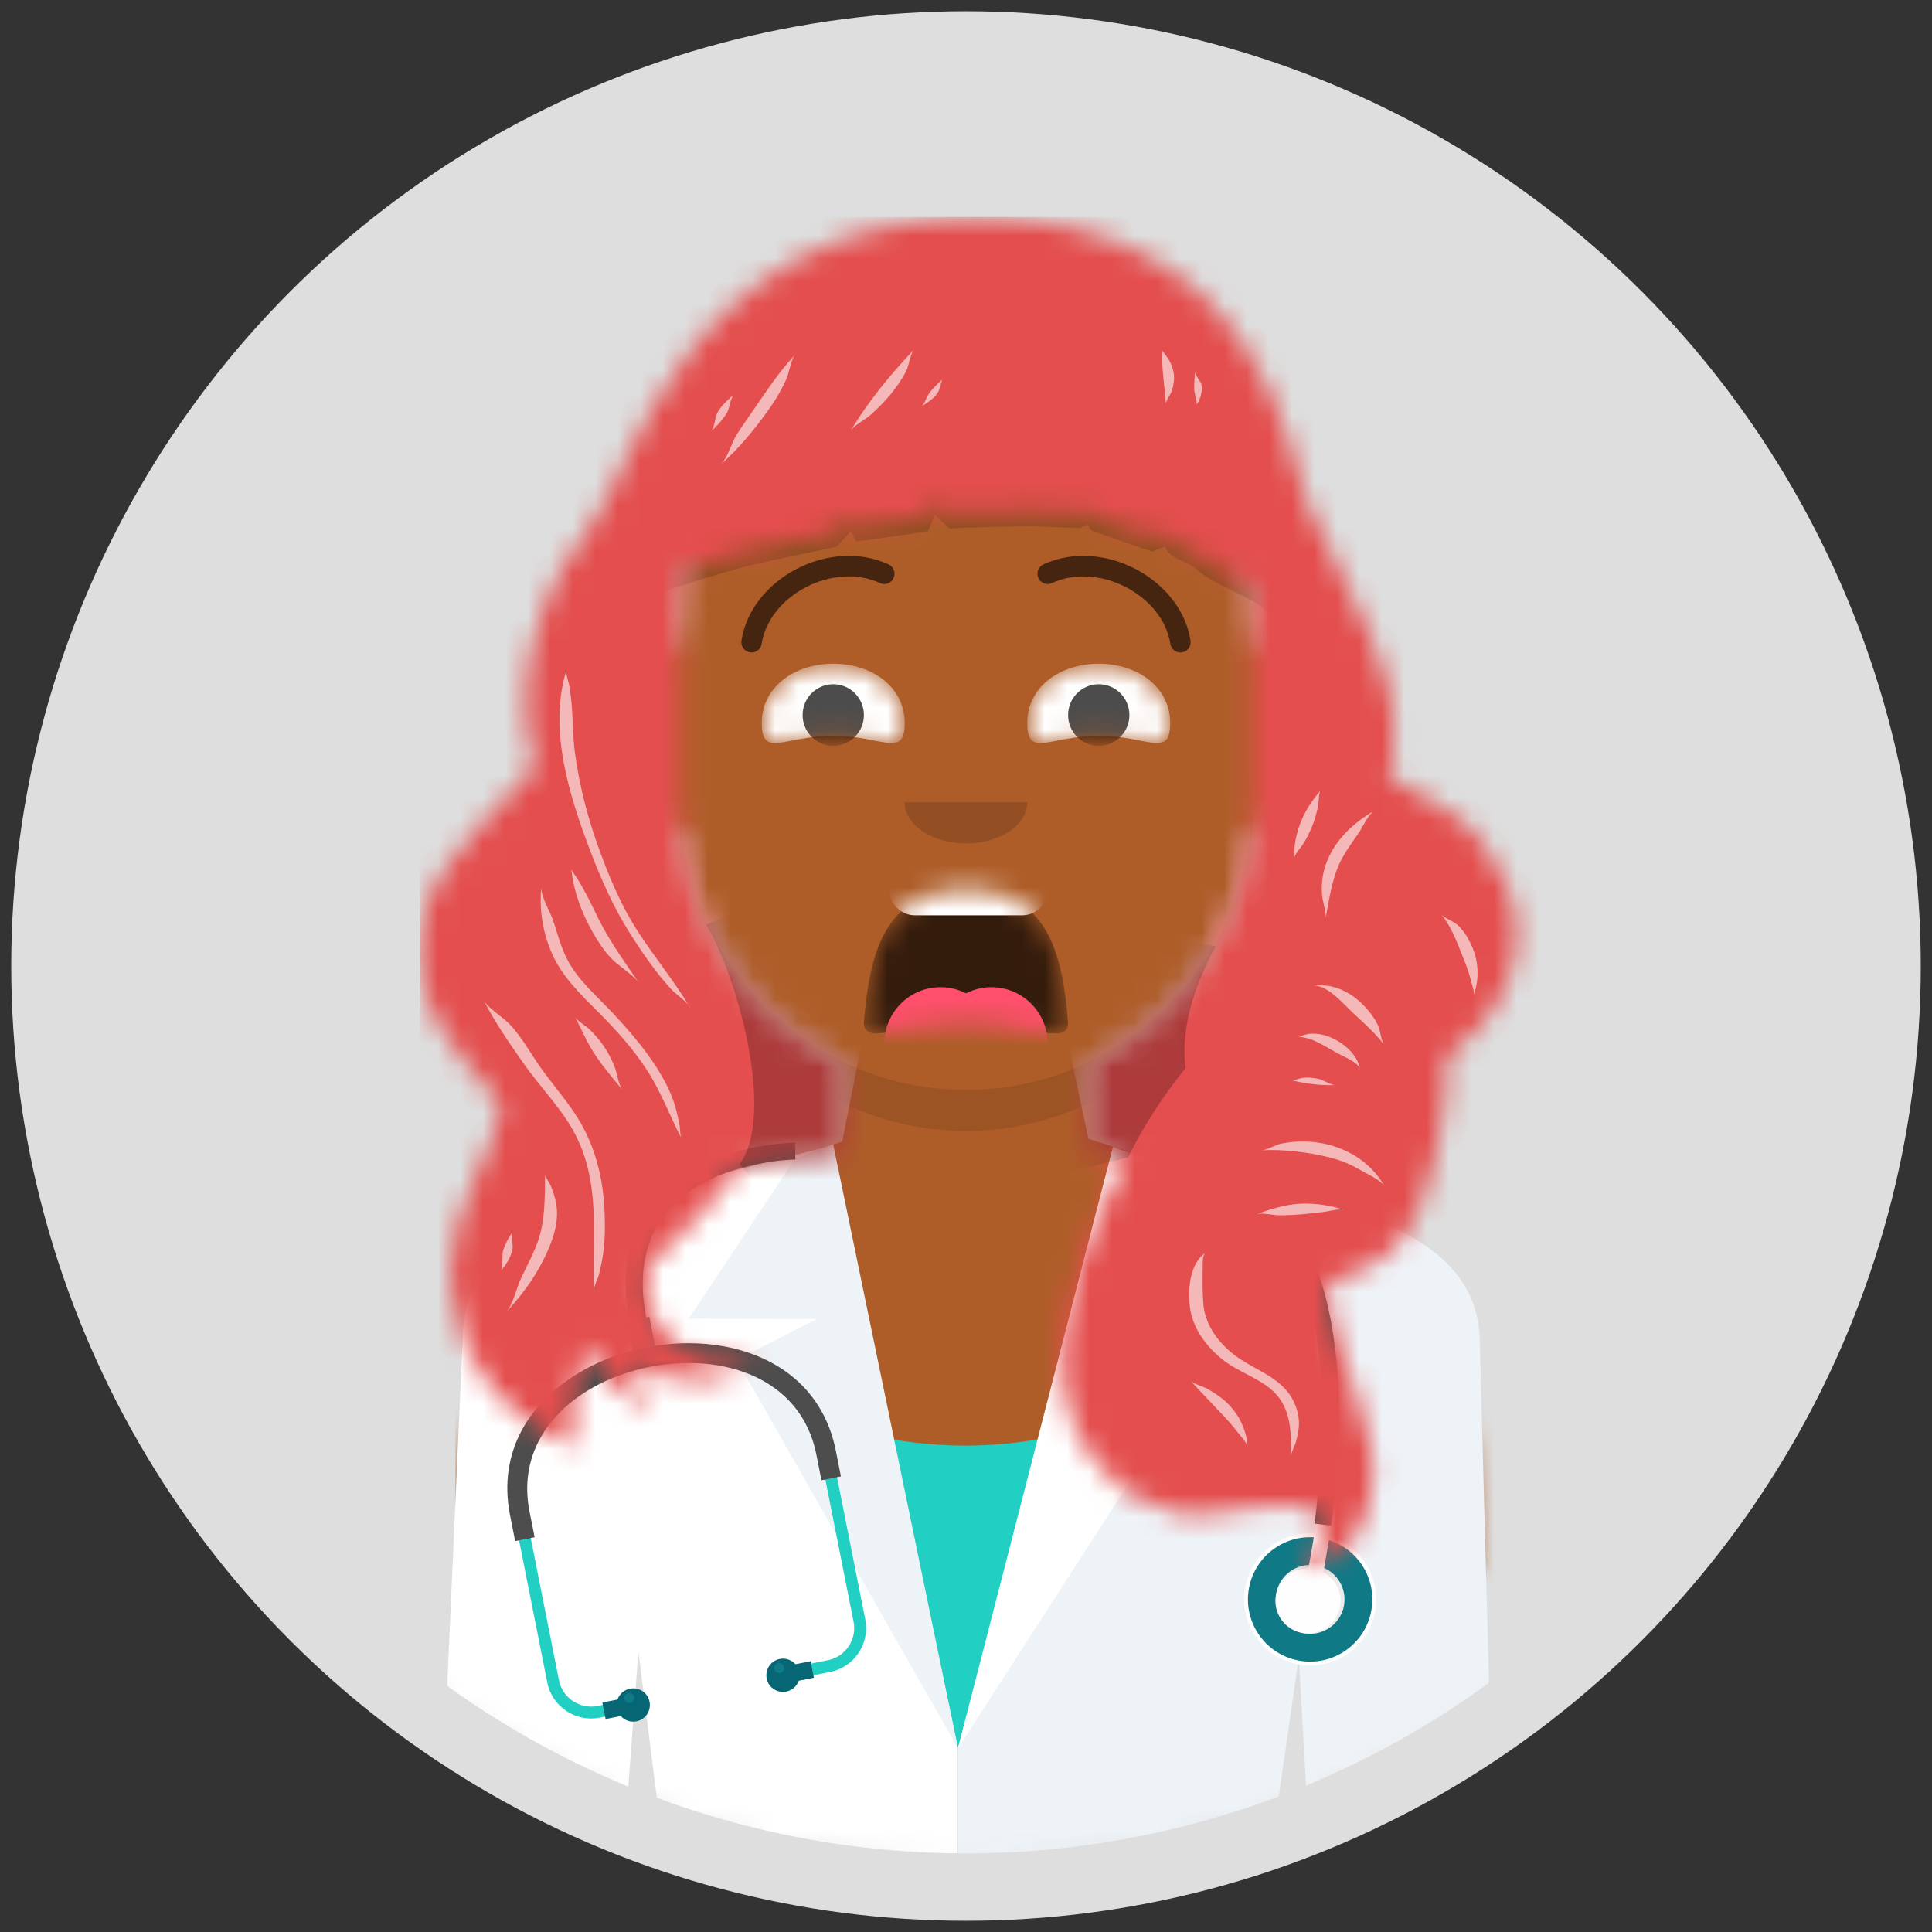 <svg width="86" height="86" viewBox="0 0 86 86" fill="none" xmlns="http://www.w3.org/2000/svg">
<rect x="0" y="0" width="86" height="86" fill="#333333" stroke="none"/>
<path d="M43 83.999C65.644 83.999 84 65.643 84 43C84 20.356 65.644 2 43 2C20.357 2 2 20.356 2 43C2 65.643 20.357 83.999 43 83.999Z" fill="#DEDEDE"/>
<mask id="mask0" mask-type="alpha" maskUnits="userSpaceOnUse" x="2" y="2" width="82" height="82">
<circle cx="43" cy="43" r="41" fill="#C4C4C4"/>
</mask>
<g mask="url(#mask0)">
</g>
<mask id="mask1" mask-type="alpha" maskUnits="userSpaceOnUse" x="2" y="1" width="82" height="82">
<circle cx="43" cy="42" r="41" fill="#C4C4C4"/>
</mask>
<g mask="url(#mask1)">
<path d="M38.603 45.218L37.489 50.816L33.756 52.1L35.965 86.949L50.168 86.868L50.831 51.442L48.447 50.692L47.233 44.981L38.603 45.218Z" fill="#AE5D29"/>
<mask id="mask2" mask-type="alpha" maskUnits="userSpaceOnUse" x="20" y="14" width="46" height="57">
<path d="M48.455 47.282V51.486H49.364C58.401 51.486 65.727 58.854 65.727 67.943V70H20.273V67.943C20.273 58.854 27.599 51.486 36.636 51.486H37.545V47.282C33.628 45.411 30.812 41.586 30.342 37.059C29.018 36.87 28 35.726 28 34.343V31.143C28 29.784 28.983 28.656 30.273 28.438V27.029C30.273 19.959 35.971 14.229 43 14.229C50.029 14.229 55.727 19.959 55.727 27.029V28.438C57.017 28.656 58 29.784 58 31.143V34.343C58 35.726 56.982 36.87 55.658 37.059C55.188 41.586 52.372 45.411 48.455 47.282Z" fill="white"/>
</mask>
<g mask="url(#mask2)">
<path d="M48.455 47.282V51.486H49.364C58.401 51.486 65.727 58.854 65.727 67.943V70H20.273V67.943C20.273 58.854 27.599 51.486 36.636 51.486H37.545V47.282C33.628 45.411 30.812 41.586 30.342 37.059C29.018 36.87 28 35.726 28 34.343V31.143C28 29.784 28.983 28.656 30.273 28.438V27.029C30.273 19.959 35.971 14.229 43 14.229C50.029 14.229 55.727 19.959 55.727 27.029V28.438C57.017 28.656 58 29.784 58 31.143V34.343C58 35.726 56.982 36.87 55.658 37.059C55.188 41.586 52.372 45.411 48.455 47.282Z" fill="#D0C6AC"/>
<path d="M80.273 14.229H20.273V78.229H80.273V14.229Z" fill="#AE5D29"/>
<path fill-rule="evenodd" clip-rule="evenodd" d="M55.727 32.286V37.543C55.727 44.612 50.029 50.343 43 50.343C35.971 50.343 30.273 44.612 30.273 37.543V32.286V35.714C30.273 42.783 35.971 48.514 43 48.514C50.029 48.514 55.727 42.783 55.727 35.714V32.286Z" fill="black" fill-opacity="0.1"/>
</g>
<mask id="mask3" mask-type="alpha" maskUnits="userSpaceOnUse" x="38" y="39" width="10" height="8">
<path fill-rule="evenodd" clip-rule="evenodd" d="M38.456 45.512C38.711 42.315 39.417 39.602 42.999 39.6C46.581 39.598 47.299 42.33 47.544 45.541C47.564 45.8 47.358 46 47.099 46C45.58 46 44.971 45.544 42.998 45.543C41.025 45.541 39.99 46 38.93 46C38.67 46 38.431 45.832 38.456 45.512Z" fill="white"/>
</mask>
<g mask="url(#mask3)">
<path fill-rule="evenodd" clip-rule="evenodd" d="M38.456 45.512C38.711 42.315 39.417 39.602 42.999 39.6C46.581 39.598 47.299 42.33 47.544 45.541C47.564 45.8 47.358 46 47.099 46C45.58 46 44.971 45.544 42.998 45.543C41.025 45.541 39.99 46 38.93 46C38.67 46 38.431 45.832 38.456 45.512Z" fill="black" fill-opacity="0.7"/>
<path d="M45.5 37.086H40.727C40.1 37.086 39.591 37.597 39.591 38.229V39.6C39.591 40.231 40.1 40.743 40.727 40.743H45.5C46.128 40.743 46.636 40.231 46.636 39.6V38.229C46.636 37.597 46.128 37.086 45.5 37.086Z" fill="white"/>
<path d="M41.864 48.971C43.244 48.971 44.364 47.846 44.364 46.457C44.364 45.069 43.244 43.943 41.864 43.943C40.483 43.943 39.364 45.069 39.364 46.457C39.364 47.846 40.483 48.971 41.864 48.971Z" fill="#FF4F6D"/>
<path d="M44.136 48.971C45.517 48.971 46.636 47.846 46.636 46.457C46.636 45.069 45.517 43.943 44.136 43.943C42.756 43.943 41.636 45.069 41.636 46.457C41.636 47.846 42.756 48.971 44.136 48.971Z" fill="#FF4F6D"/>
</g>
<path fill-rule="evenodd" clip-rule="evenodd" d="M40.273 35.714C40.273 36.724 41.494 37.543 43 37.543C44.506 37.543 45.727 36.724 45.727 35.714" fill="black" fill-opacity="0.16"/>
<mask id="mask4" mask-type="alpha" maskUnits="userSpaceOnUse" x="33" y="29" width="8" height="5">
<path fill-rule="evenodd" clip-rule="evenodd" d="M37.091 32.754C39.275 32.754 40.273 33.771 40.273 32.185C40.273 30.6 38.848 29.543 37.091 29.543C35.334 29.543 33.909 30.6 33.909 32.185C33.909 33.771 34.907 32.754 37.091 32.754Z" fill="white"/>
</mask>
<g mask="url(#mask4)">
<path fill-rule="evenodd" clip-rule="evenodd" d="M37.091 32.754C39.275 32.754 40.273 33.771 40.273 32.185C40.273 30.6 38.848 29.543 37.091 29.543C35.334 29.543 33.909 30.6 33.909 32.185C33.909 33.771 34.907 32.754 37.091 32.754Z" fill="white"/>
<path d="M37.091 33.2C37.844 33.2 38.455 32.586 38.455 31.829C38.455 31.071 37.844 30.457 37.091 30.457C36.338 30.457 35.727 31.071 35.727 31.829C35.727 32.586 36.338 33.2 37.091 33.2Z" fill="black" fill-opacity="0.7"/>
</g>
<mask id="mask5" mask-type="alpha" maskUnits="userSpaceOnUse" x="45" y="29" width="8" height="5">
<path fill-rule="evenodd" clip-rule="evenodd" d="M48.909 32.754C51.093 32.754 52.091 33.771 52.091 32.185C52.091 30.6 50.666 29.543 48.909 29.543C47.152 29.543 45.727 30.6 45.727 32.185C45.727 33.771 46.725 32.754 48.909 32.754Z" fill="white"/>
</mask>
<g mask="url(#mask5)">
<path fill-rule="evenodd" clip-rule="evenodd" d="M48.909 32.754C51.093 32.754 52.091 33.771 52.091 32.185C52.091 30.6 50.666 29.543 48.909 29.543C47.152 29.543 45.727 30.6 45.727 32.185C45.727 33.771 46.725 32.754 48.909 32.754Z" fill="white"/>
<path d="M48.909 33.2C49.662 33.2 50.273 32.586 50.273 31.829C50.273 31.071 49.662 30.457 48.909 30.457C48.156 30.457 47.545 31.071 47.545 31.829C47.545 32.586 48.156 33.2 48.909 33.2Z" fill="black" fill-opacity="0.7"/>
</g>
<path d="M33.904 28.658C34.243 26.481 37.104 24.996 39.173 25.954C39.402 26.06 39.672 25.96 39.776 25.73C39.882 25.501 39.782 25.23 39.554 25.124C36.943 23.915 33.44 25.733 33.005 28.516C32.967 28.765 33.136 28.999 33.384 29.038C33.632 29.078 33.865 28.907 33.904 28.658Z" fill="black" fill-opacity="0.6"/>
<path d="M52.096 28.658C51.757 26.481 48.896 24.996 46.827 25.954C46.599 26.06 46.328 25.96 46.224 25.73C46.118 25.501 46.218 25.23 46.446 25.124C49.057 23.915 52.56 25.733 52.995 28.516C53.033 28.765 52.864 28.999 52.616 29.038C52.368 29.078 52.135 28.907 52.096 28.658Z" fill="black" fill-opacity="0.6"/>
<path d="M32.909 61.823C39.123 64.836 45.516 65.468 52.245 61.994L52.016 88.003C49.114 88.654 46.098 89 43 89C39.436 89 35.978 88.544 32.681 87.69L32.909 61.823Z" fill="#21D0C3"/>
<path d="M49.646 51.118L60.472 54.071C63.279 54.937 65.787 56.597 65.867 59.58L66.461 81.626C63.994 83.35 61.328 84.809 58.505 85.963L57.814 73.771L55.919 86.921C51.857 88.269 47.514 89 43 89C42.882 89 42.765 88.996 42.648 88.996L42.643 77.819L49.646 51.118Z" fill="#EEF3F7"/>
<path d="M49.543 51.042L50.97 51.617L55.836 58.922L50.132 58.831L53.667 60.722L42.643 77.819L49.543 51.042Z" fill="white"/>
<path d="M36.982 51.007L26.106 53.768C23.284 54.585 20.747 56.2 20.614 59.181L19.611 81.676C22.057 83.377 24.696 84.819 27.49 85.962L28.416 73.512L30.109 86.93C34.057 88.237 38.27 88.959 42.648 88.996L42.643 77.819L36.982 51.007Z" fill="white"/>
<path d="M37.086 50.932L35.386 51.583L30.656 58.7L36.361 58.709L32.792 60.538L42.643 77.819L37.086 50.932Z" fill="#EEF3F7"/>
<path d="M57.819 74.092C56.219 73.815 55.146 72.294 55.422 70.695C55.698 69.095 57.219 68.021 58.819 68.297C60.419 68.573 61.492 70.095 61.216 71.695C60.94 73.295 59.419 74.368 57.819 74.092Z" fill="#FEFEFE"/>
<path d="M57.848 73.923C56.341 73.663 55.33 72.231 55.591 70.724C55.851 69.217 57.283 68.206 58.79 68.466C60.297 68.727 61.308 70.159 61.047 71.666C60.787 73.173 59.355 74.183 57.848 73.923Z" fill="#0F7986"/>
<path d="M58.058 72.705C57.225 72.561 56.665 71.767 56.809 70.934C56.953 70.1 57.746 69.541 58.579 69.685C59.413 69.829 59.972 70.622 59.828 71.456C59.685 72.289 58.892 72.848 58.058 72.705Z" fill="#EBECEC"/>
<path d="M58.238 69.849L58.912 69.965L59.274 67.869L58.601 67.753L58.238 69.849Z" fill="#FEFEFE"/>
<path d="M35.692 74.673L36.954 74.423C37.49 74.317 37.934 74.001 38.217 73.578C38.5 73.154 38.622 72.624 38.516 72.087L37.032 64.613C36.472 61.793 34.266 60.355 31.745 60.036C30.779 59.913 29.766 59.958 28.785 60.153C27.803 60.347 26.851 60.692 26.005 61.174C23.802 62.429 22.317 64.598 22.878 67.423L24.362 74.897C24.468 75.433 24.784 75.877 25.207 76.16L25.208 76.16C25.632 76.443 26.162 76.565 26.698 76.459L27.958 76.209L27.855 75.689L26.594 75.939C26.201 76.017 25.811 75.927 25.502 75.72L25.502 75.72C25.191 75.512 24.959 75.187 24.881 74.794L23.398 67.32C22.889 64.757 24.249 62.781 26.265 61.634C27.061 61.18 27.96 60.854 28.887 60.67C29.814 60.486 30.769 60.445 31.679 60.56C33.987 60.851 36.005 62.158 36.513 64.717L37.996 72.191C38.074 72.584 37.984 72.973 37.777 73.284C37.569 73.594 37.243 73.826 36.85 73.903L35.589 74.154L35.692 74.673Z" fill="#21D0C3"/>
<path d="M37.432 65.721L37.206 64.579C36.629 61.671 34.358 60.189 31.766 59.861C30.782 59.737 29.75 59.781 28.75 59.98C27.751 60.178 26.78 60.53 25.919 61.021C23.653 62.311 22.127 64.545 22.705 67.457L22.932 68.599L23.798 68.427L23.571 67.285C23.08 64.81 24.399 62.898 26.352 61.786C27.132 61.342 28.012 61.023 28.922 60.843C29.831 60.662 30.767 60.621 31.658 60.734C33.895 61.017 35.849 62.28 36.34 64.751L36.566 65.893L37.432 65.721Z" fill="#4D4D4D"/>
<path d="M26.958 76.521L27.633 76.387C27.802 76.577 28.064 76.675 28.331 76.622C28.733 76.542 28.994 76.152 28.914 75.75C28.835 75.349 28.445 75.088 28.043 75.168C27.776 75.221 27.571 75.412 27.487 75.652L26.812 75.786L26.958 76.521Z" fill="#076673"/>
<path d="M36.229 74.681L35.554 74.815C35.471 75.055 35.266 75.246 34.998 75.299C34.597 75.378 34.207 75.117 34.127 74.716C34.048 74.315 34.309 73.924 34.71 73.845C34.977 73.792 35.24 73.89 35.408 74.08L36.083 73.946L36.229 74.681Z" fill="#076673"/>
<path d="M29.161 59.912L28.904 58.615L28.392 58.717L27.881 58.819L28.141 60.128C28.336 60.071 28.533 60.023 28.733 59.983C28.875 59.955 29.017 59.931 29.161 59.912Z" fill="#666666"/>
<path d="M28.057 75.799C28.179 75.775 28.257 75.657 28.233 75.536C28.209 75.414 28.091 75.335 27.97 75.359C27.848 75.384 27.769 75.501 27.793 75.623C27.817 75.744 27.935 75.824 28.057 75.799Z" fill="#0F7986"/>
<path d="M34.728 74.473C34.849 74.449 34.928 74.331 34.904 74.21C34.88 74.088 34.762 74.009 34.641 74.033C34.519 74.057 34.44 74.175 34.464 74.297C34.488 74.418 34.606 74.497 34.728 74.473Z" fill="#0F7986"/>
<path d="M57.976 72.69C57.188 72.554 56.659 71.805 56.795 71.016C56.931 70.228 57.681 69.699 58.469 69.835C59.258 69.971 59.786 70.72 59.651 71.509C59.514 72.297 58.765 72.826 57.976 72.69Z" fill="#FEFEFE"/>
<path d="M35.403 51.614C35.38 51.614 27.417 51.68 28.762 58.646L28.022 58.788C26.505 50.934 35.369 50.862 35.394 50.861L35.403 51.614Z" fill="#4D4D4D"/>
<path d="M51.292 50.897C52.591 50.932 55.103 51.286 57.035 53.638C58.927 55.939 60.253 60.164 59.261 67.912L58.515 67.818C59.475 60.319 58.234 56.282 56.454 54.116C54.715 52 52.447 51.681 51.274 51.65L51.292 50.897Z" fill="#4D4D4D"/>
<mask id="mask6" mask-type="alpha" maskUnits="userSpaceOnUse" x="13" y="6" width="60" height="64">
<path d="M73 6H13V70H73V6Z" fill="white"/>
</mask>
<g mask="url(#mask6)">
<path fill-rule="evenodd" clip-rule="evenodd" d="M35.705 15.706C33.478 17.079 31.497 18.875 30.179 20.939C29.551 21.923 29.035 22.96 28.554 24.002C28.312 24.524 28.092 25.054 27.881 25.586C27.748 25.922 27.543 26.285 27.735 26.637C27.853 26.568 27.898 26.593 27.824 26.717C28.436 26.884 29.286 26.412 29.816 26.237C30.899 25.88 31.982 25.543 33.091 25.247C34.103 24.976 36.363 24.535 37.248 24.33L37.869 23.649L38.111 24.096C38.601 24.058 41.31 23.649 41.31 23.649L41.613 22.912C42.003 23.315 42.281 23.524 42.281 23.524C42.862 23.477 45.384 23.42 45.982 23.427C45.982 23.427 47.65 23.486 48.055 23.502L48.434 23.356L48.558 23.602C48.889 23.737 50.886 24.423 51.281 24.546L51.859 24.339C52.114 24.954 52.755 24.877 53.286 25.363C53.988 26.006 55.46 26.464 56.163 27.023C56.415 27.223 56.65 27.433 56.886 27.646C57.149 27.883 57.11 27.918 57.196 28.19C57.221 28.271 57.481 28.692 57.592 28.727C57.985 28.849 55.284 21.759 54.542 20.852C53.777 19.916 48.812 13.617 42.23 13.823" fill="black" fill-opacity="0.16"/>
<mask id="mask7" mask-type="alpha" maskUnits="userSpaceOnUse" x="18" y="9" width="50" height="61">
<path fill-rule="evenodd" clip-rule="evenodd" d="M55.689 26.027C55.714 26.358 55.727 26.692 55.727 27.029V35.714C55.727 40.82 52.755 45.228 48.455 47.282V51.486H49.364C49.71 51.486 49.827 51.496 50.168 51.518C46.779 57.771 45.914 63.045 49.925 66.238C50.311 66.513 50.59 66.647 50.638 66.669C51.177 66.925 51.737 67.204 52.335 67.345C53.386 67.592 54.593 67.26 55.643 67.127C56.123 67.066 56.602 67.029 57.086 67.027C57.669 67.025 58.27 67.046 58.709 67.415C59.137 67.775 59.083 69.06 57.828 69.663C58.76 70.087 59.876 69.102 60.257 68.479C60.59 67.934 60.847 67.344 60.988 66.741C61.163 65.99 61.175 65.204 61.037 64.452C60.751 62.887 60.088 61.382 59.637 59.853C59.47 59.289 59.253 58.672 59.159 58.095C59.133 57.939 59.103 57.36 59.127 57.239C59.145 57.149 59.14 57.057 59.448 56.971C60.338 56.72 61.268 56.3 61.915 55.709C62.68 55.01 63.078 54.102 63.4 53.199C63.909 51.77 64.2 50.24 64.334 48.756C64.362 48.448 64.378 48.14 64.383 47.831C64.386 47.644 64.364 47.432 64.385 47.245C64.42 46.938 64.373 47.019 64.668 46.816C65.636 46.154 66.391 45.188 66.875 44.217C67.636 42.692 67.735 41.084 67.118 39.539C66.606 38.258 65.793 36.971 64.528 36.146C64.043 35.829 63.531 35.542 63.026 35.248C62.752 35.087 62.106 34.878 61.911 34.672C61.775 34.528 61.992 33.806 62.02 33.562C62.139 32.499 62.001 31.469 61.755 30.431C61.211 28.144 59.02 24.454 58.14 22.28C57.385 20.412 56.291 9.64 43.361 9.703C30.43 9.765 28.095 21.186 26.345 23.32C24.444 25.637 22.524 30.04 23.819 34.122C22.568 35.705 19.715 38.01 18.997 40.314C18.546 41.76 18.566 43.37 19.143 44.773C19.47 45.567 19.938 46.286 20.486 46.977C20.967 47.582 21.502 48.154 21.968 48.768C22.249 49.139 22.324 49.23 22.218 49.687C22.009 50.587 21.578 51.452 21.203 52.309C20.623 53.637 20.136 54.874 20.064 56.289C19.995 57.637 20.365 61.472 24.214 63.732C24.665 63.996 25.11 64.227 25.587 64.442C25.339 63.666 25.62 60.894 26.12 59.864C26.247 60.218 26.463 60.559 26.696 60.869C27.059 61.352 27.917 62.562 29.002 62.619C28.562 61.937 28.088 61.476 27.951 60.653C28.855 61.101 30.141 61.51 31.192 61.472C31.966 61.445 33.107 61.056 33.682 60.571C31.779 60.874 29.973 60.243 29.246 58.896C29.094 58.614 28.979 58.32 28.912 58.013C28.817 57.579 28.668 56.883 28.869 56.483C28.918 56.385 28.998 56.286 29.092 56.188C29.077 56.17 29.063 56.152 29.048 56.134C30.342 55.04 31.966 53.299 32.835 52.027C32.851 51.999 32.867 51.971 32.883 51.943H32.892C32.899 51.933 32.905 51.924 32.911 51.914C34.108 51.634 35.355 51.486 36.636 51.486H37.545V47.282C33.246 45.228 30.273 40.82 30.273 35.714V27.029C30.273 26.466 30.309 25.911 30.379 25.368C31.275 25.079 32.174 24.806 33.091 24.561C34.103 24.29 36.363 23.849 37.248 23.644L37.869 22.963L38.111 23.41C38.601 23.372 41.31 22.963 41.31 22.963L41.613 22.226C42.003 22.629 42.281 22.839 42.281 22.839C42.862 22.791 45.384 22.734 45.982 22.741C45.982 22.741 47.65 22.8 48.055 22.816L48.434 22.67L48.558 22.916C48.889 23.052 50.886 23.737 51.281 23.86L51.859 23.653C52.114 24.269 52.755 24.191 53.286 24.677C53.855 25.198 54.928 25.597 55.689 26.027Z" fill="white"/>
</mask>
<g mask="url(#mask7)">
<path fill-rule="evenodd" clip-rule="evenodd" d="M55.689 26.027C55.714 26.358 55.727 26.692 55.727 27.029V35.714C55.727 40.82 52.755 45.228 48.455 47.282V51.486H49.364C49.71 51.486 49.827 51.496 50.168 51.518C46.779 57.771 45.914 63.045 49.925 66.238C50.311 66.513 50.59 66.647 50.638 66.669C51.177 66.925 51.737 67.204 52.335 67.345C53.386 67.592 54.593 67.26 55.643 67.127C56.123 67.066 56.602 67.029 57.086 67.027C57.669 67.025 58.27 67.046 58.709 67.415C59.137 67.775 59.083 69.06 57.828 69.663C58.76 70.087 59.876 69.102 60.257 68.479C60.59 67.934 60.847 67.344 60.988 66.741C61.163 65.99 61.175 65.204 61.037 64.452C60.751 62.887 60.088 61.382 59.637 59.853C59.47 59.289 59.253 58.672 59.159 58.095C59.133 57.939 59.103 57.36 59.127 57.239C59.145 57.149 59.14 57.057 59.448 56.971C60.338 56.72 61.268 56.3 61.915 55.709C62.68 55.01 63.078 54.102 63.4 53.199C63.909 51.77 64.2 50.24 64.334 48.756C64.362 48.448 64.378 48.14 64.383 47.831C64.386 47.644 64.364 47.432 64.385 47.245C64.42 46.938 64.373 47.019 64.668 46.816C65.636 46.154 66.391 45.188 66.875 44.217C67.636 42.692 67.735 41.084 67.118 39.539C66.606 38.258 65.793 36.971 64.528 36.146C64.043 35.829 63.531 35.542 63.026 35.248C62.752 35.087 62.106 34.878 61.911 34.672C61.775 34.528 61.992 33.806 62.02 33.562C62.139 32.499 62.001 31.469 61.755 30.431C61.211 28.144 59.02 24.454 58.14 22.28C57.385 20.412 56.291 9.64 43.361 9.703C30.43 9.765 28.095 21.186 26.345 23.32C24.444 25.637 22.524 30.04 23.819 34.122C22.568 35.705 19.715 38.01 18.997 40.314C18.546 41.76 18.566 43.37 19.143 44.773C19.47 45.567 19.938 46.286 20.486 46.977C20.967 47.582 21.502 48.154 21.968 48.768C22.249 49.139 22.324 49.23 22.218 49.687C22.009 50.587 21.578 51.452 21.203 52.309C20.623 53.637 20.136 54.874 20.064 56.289C19.995 57.637 20.365 61.472 24.214 63.732C24.665 63.996 25.11 64.227 25.587 64.442C25.339 63.666 25.62 60.894 26.12 59.864C26.247 60.218 26.463 60.559 26.696 60.869C27.059 61.352 27.917 62.562 29.002 62.619C28.562 61.937 28.088 61.476 27.951 60.653C28.855 61.101 30.141 61.51 31.192 61.472C31.966 61.445 33.107 61.056 33.682 60.571C31.779 60.874 29.973 60.243 29.246 58.896C29.094 58.614 28.979 58.32 28.912 58.013C28.817 57.579 28.668 56.883 28.869 56.483C28.918 56.385 28.998 56.286 29.092 56.188C29.077 56.17 29.063 56.152 29.048 56.134C30.342 55.04 31.966 53.299 32.835 52.027C32.851 51.999 32.867 51.971 32.883 51.943H32.892C32.899 51.933 32.905 51.924 32.911 51.914C34.108 51.634 35.355 51.486 36.636 51.486H37.545V47.282C33.246 45.228 30.273 40.82 30.273 35.714V27.029C30.273 26.466 30.309 25.911 30.379 25.368C31.275 25.079 32.174 24.806 33.091 24.561C34.103 24.29 36.363 23.849 37.248 23.644L37.869 22.963L38.111 23.41C38.601 23.372 41.31 22.963 41.31 22.963L41.613 22.226C42.003 22.629 42.281 22.839 42.281 22.839C42.862 22.791 45.384 22.734 45.982 22.741C45.982 22.741 47.65 22.8 48.055 22.816L48.434 22.67L48.558 22.916C48.889 23.052 50.886 23.737 51.281 23.86L51.859 23.653C52.114 24.269 52.755 24.191 53.286 24.677C53.855 25.198 54.928 25.597 55.689 26.027Z" fill="#361A0A"/>
<path d="M78.682 9.657H18.682V73.657H78.682V9.657Z" fill="#E44E4E"/>
<path fill-rule="evenodd" clip-rule="evenodd" d="M32.927 51.82C34.535 49.601 32.807 43.437 31.438 41.154C35.265 39.403 42.821 39.727 54.108 42.125C53.018 44.149 52.574 45.955 52.774 47.545C51.743 48.819 50.891 50.143 50.218 51.518L42.293 53.485C37.285 54.092 34.163 53.536 32.927 51.82Z" fill="black" fill-opacity="0.24"/>
</g>
<path fill-rule="evenodd" clip-rule="evenodd" d="M30.736 44.879C30.723 44.833 30.69 44.781 30.644 44.727C30.675 44.777 30.706 44.828 30.736 44.879ZM25.593 33.514C25.788 34.923 26.122 36.278 26.606 37.629C27.075 38.937 27.61 40.248 28.381 41.444C29.1 42.558 29.955 43.598 30.644 44.727C30.463 44.51 30.083 44.247 29.936 44.092C29.696 43.837 29.472 43.574 29.258 43.301C28.821 42.743 28.432 42.159 28.055 41.568C27.316 40.408 26.762 39.151 26.282 37.893C25.339 35.422 24.392 32.427 25.221 29.817C25.157 29.985 25.326 30.386 25.352 30.571C25.398 30.894 25.44 31.219 25.461 31.544C25.503 32.203 25.503 32.858 25.593 33.514ZM28.422 43.724C28.113 43.328 27.54 43.016 27.185 42.635C26.863 42.29 26.614 41.904 26.388 41.506C25.875 40.605 25.539 39.686 25.43 38.679C25.454 38.798 25.638 39.005 25.696 39.103C25.836 39.339 25.974 39.576 26.102 39.817C26.352 40.283 26.56 40.766 26.812 41.231C27.275 42.086 27.864 42.913 28.422 43.724ZM29.485 47.943C29.738 48.391 29.948 48.849 30.081 49.337C30.151 49.595 30.208 49.856 30.256 50.117C30.272 50.202 30.275 50.505 30.315 50.636C29.811 49.656 29.427 48.617 28.828 47.678C28.236 46.752 27.476 45.9 26.681 45.1C25.841 44.255 24.997 43.458 24.546 42.392C24.154 41.464 24.003 40.513 24.094 39.522C24.095 39.959 24.493 40.578 24.631 41C24.82 41.578 24.969 42.167 25.253 42.716C25.736 43.651 26.608 44.372 27.336 45.159C28.143 46.031 28.915 46.934 29.485 47.943ZM26.234 45.812C26.474 46.045 26.686 46.293 26.872 46.561C27.076 46.855 27.225 47.163 27.359 47.487C27.474 47.765 27.525 48.283 27.706 48.515C27.12 47.796 26.517 47.117 26.113 46.3C25.975 46.02 25.761 45.609 25.603 45.273C25.656 45.408 26.115 45.698 26.234 45.812ZM23.887 47.264C24.532 48.235 25.375 49.111 25.927 50.127C26.57 51.313 26.853 52.597 26.91 53.908C26.937 54.527 26.935 55.157 26.852 55.775C26.808 56.105 26.736 56.434 26.655 56.76C26.624 56.884 26.464 57.2 26.433 57.394C26.367 54.984 26.763 52.575 25.517 50.33C24.927 49.267 24.021 48.361 23.318 47.354C22.686 46.449 22.068 45.562 21.565 44.595C21.873 44.987 22.428 45.295 22.773 45.684C23.204 46.172 23.534 46.731 23.887 47.264ZM26.433 57.394C26.425 57.44 26.425 57.48 26.436 57.508C26.434 57.47 26.434 57.432 26.433 57.394ZM24.264 52.284C24.264 52.398 24.449 52.631 24.5 52.749C24.618 53.026 24.715 53.316 24.763 53.609C24.858 54.187 24.733 54.784 24.52 55.337C24.089 56.459 23.413 57.452 22.563 58.377C22.866 57.978 22.987 57.328 23.201 56.883C23.42 56.425 23.655 55.975 23.849 55.509C24.285 54.456 24.246 53.38 24.264 52.284ZM22.299 56.56C22.39 56.435 22.343 55.833 22.391 55.675C22.48 55.384 22.635 55.103 22.811 54.844C22.717 55.004 22.857 55.408 22.811 55.615C22.735 55.956 22.545 56.285 22.299 56.56ZM35.411 15.771C35.392 15.784 35.374 15.807 35.356 15.839C35.375 15.816 35.392 15.793 35.411 15.771ZM32.056 20.704C32.379 20.42 32.551 19.747 32.773 19.383C33.029 18.966 33.323 18.565 33.602 18.159C34.154 17.354 34.676 16.563 35.356 15.83C35.215 16.043 35.09 16.691 35.012 16.861C34.81 17.307 34.568 17.733 34.28 18.142C33.63 19.067 32.932 19.926 32.056 20.704ZM31.934 18.371C32.105 18.067 32.365 17.811 32.657 17.59C32.527 17.705 32.468 18.179 32.379 18.339C32.198 18.662 31.935 18.94 31.653 19.201C31.803 19.068 31.828 18.56 31.934 18.371ZM59.024 40.772C59.023 40.784 59.019 40.807 59.015 40.843C59.014 40.494 58.86 40.111 58.842 39.753C58.816 39.252 58.888 38.767 59.088 38.292C59.483 37.354 60.225 36.644 61.171 36.089C60.91 36.243 60.655 36.823 60.489 37.064C60.238 37.427 59.97 37.793 59.758 38.173C59.317 38.966 59.189 39.914 59.024 40.772ZM58.681 35.824C58.627 36.104 58.557 36.382 58.457 36.653C58.349 36.946 58.208 37.23 58.051 37.505C57.954 37.677 57.602 38.037 57.602 38.227C57.583 37.107 57.995 36.093 58.777 35.197C58.691 35.347 58.713 35.661 58.681 35.824ZM58.499 43.879C59.33 43.761 60.114 44.167 60.641 44.691C60.922 44.97 61.172 45.291 61.337 45.635C61.461 45.894 61.461 46.317 61.628 46.531C61.219 45.978 60.702 45.532 60.191 45.054C59.835 44.721 59.125 43.869 58.499 43.879ZM58.322 46.251C58.279 46.236 57.883 46.123 57.791 46.178C57.927 46.117 58.094 46.042 58.243 46.022C59.217 45.892 60.4 46.74 60.531 47.559C60.422 47.278 59.843 47.047 59.582 46.907C59.167 46.686 58.772 46.419 58.322 46.251ZM58.734 48.036C58.902 48.078 59.261 48.305 59.426 48.302C58.76 48.319 58.16 48.244 57.519 48.093C57.554 48.103 57.919 47.989 57.931 47.987C58.207 47.948 58.466 47.97 58.734 48.036ZM56.155 51.203C57.13 51.148 58.277 51.291 59.208 51.527C59.67 51.644 60.103 51.821 60.501 52.052C60.823 52.238 61.395 52.493 61.609 52.769C60.76 51.294 58.916 50.528 57.028 50.908C56.776 50.959 56.39 51.2 56.155 51.203ZM55.937 54.045C56.548 53.825 57.224 53.612 57.888 53.581C58.518 53.553 59.216 53.648 59.799 53.85C59.599 53.795 59.119 53.925 58.908 53.95C58.613 53.983 58.318 54.018 58.023 54.045C57.66 54.078 57.295 54.097 56.932 54.096C56.673 54.095 56.177 53.972 55.937 54.045ZM53.559 57.98C53.616 58.888 54.139 59.679 54.907 60.284C55.721 60.925 56.811 61.217 57.402 62.073C57.69 62.49 57.844 62.976 57.819 63.467C57.806 63.72 57.743 63.974 57.675 64.22C57.63 64.382 57.47 64.647 57.47 64.805C57.477 63.916 57.489 62.882 56.871 62.137C56.25 61.388 55.168 61.125 54.41 60.51C53.665 59.907 53.099 59.117 52.972 58.228C52.869 57.51 52.92 56.256 53.661 55.769C53.511 55.858 53.54 56.311 53.537 56.439C53.522 56.949 53.527 57.471 53.559 57.98ZM53.001 61.468C53.091 61.587 53.585 61.731 53.73 61.813C54.062 62 54.382 62.212 54.644 62.471C55.171 62.989 55.51 63.715 55.535 64.412C55.535 64.248 55.16 63.851 55.055 63.71C54.881 63.476 54.684 63.26 54.483 63.043C53.993 62.515 53.485 62 53.001 61.468ZM64.856 41.152C65.13 41.392 65.313 41.691 65.464 42C65.812 42.713 65.877 43.535 65.598 44.286C65.644 44.125 65.507 43.786 65.468 43.623C65.384 43.266 65.251 42.928 65.113 42.585C64.845 41.919 64.628 41.294 64.162 40.71C64.283 40.863 64.692 41.008 64.856 41.152ZM51.752 15.596C51.752 15.672 51.961 15.892 52.008 15.974C52.125 16.18 52.218 16.397 52.249 16.627C52.285 16.888 52.241 17.143 52.163 17.397C52.116 17.547 51.894 17.839 51.894 17.975C51.857 17.175 51.681 16.407 51.752 15.596ZM53.488 17.155C53.526 17.439 53.433 17.76 53.269 18.011C53.299 17.94 53.166 17.466 53.161 17.379C53.148 17.111 53.177 16.836 53.195 16.568C53.195 16.714 53.464 16.97 53.488 17.155ZM39.677 17.514C39.396 17.86 39.077 18.184 38.733 18.484C38.501 18.687 38.055 18.916 37.878 19.149C38.674 17.843 39.593 16.717 40.674 15.576C40.511 15.786 40.469 16.243 40.349 16.489C40.173 16.852 39.938 17.192 39.677 17.514ZM41.017 18.08C41.147 18.003 41.268 17.625 41.367 17.497C41.533 17.283 41.736 17.076 41.952 16.897C41.906 16.947 41.816 17.364 41.765 17.445C41.601 17.711 41.31 17.927 41.017 18.08Z" fill="white" fill-opacity="0.6"/>
</g>
</g>
<mask id="mask8" mask-type="alpha" maskUnits="userSpaceOnUse" x="2" y="2" width="82" height="82">
<circle cx="43" cy="43" r="41" fill="#C4C4C4"/>
</mask>
<g mask="url(#mask8)">
</g>
<mask id="mask9" mask-type="alpha" maskUnits="userSpaceOnUse" x="2" y="2" width="82" height="82">
<circle cx="43" cy="43" r="41" fill="#C4C4C4"/>
</mask>
<g mask="url(#mask9)">
</g>
<circle cx="43" cy="43" r="41" stroke="#DEDEDE" stroke-width="3"/>
</svg>
